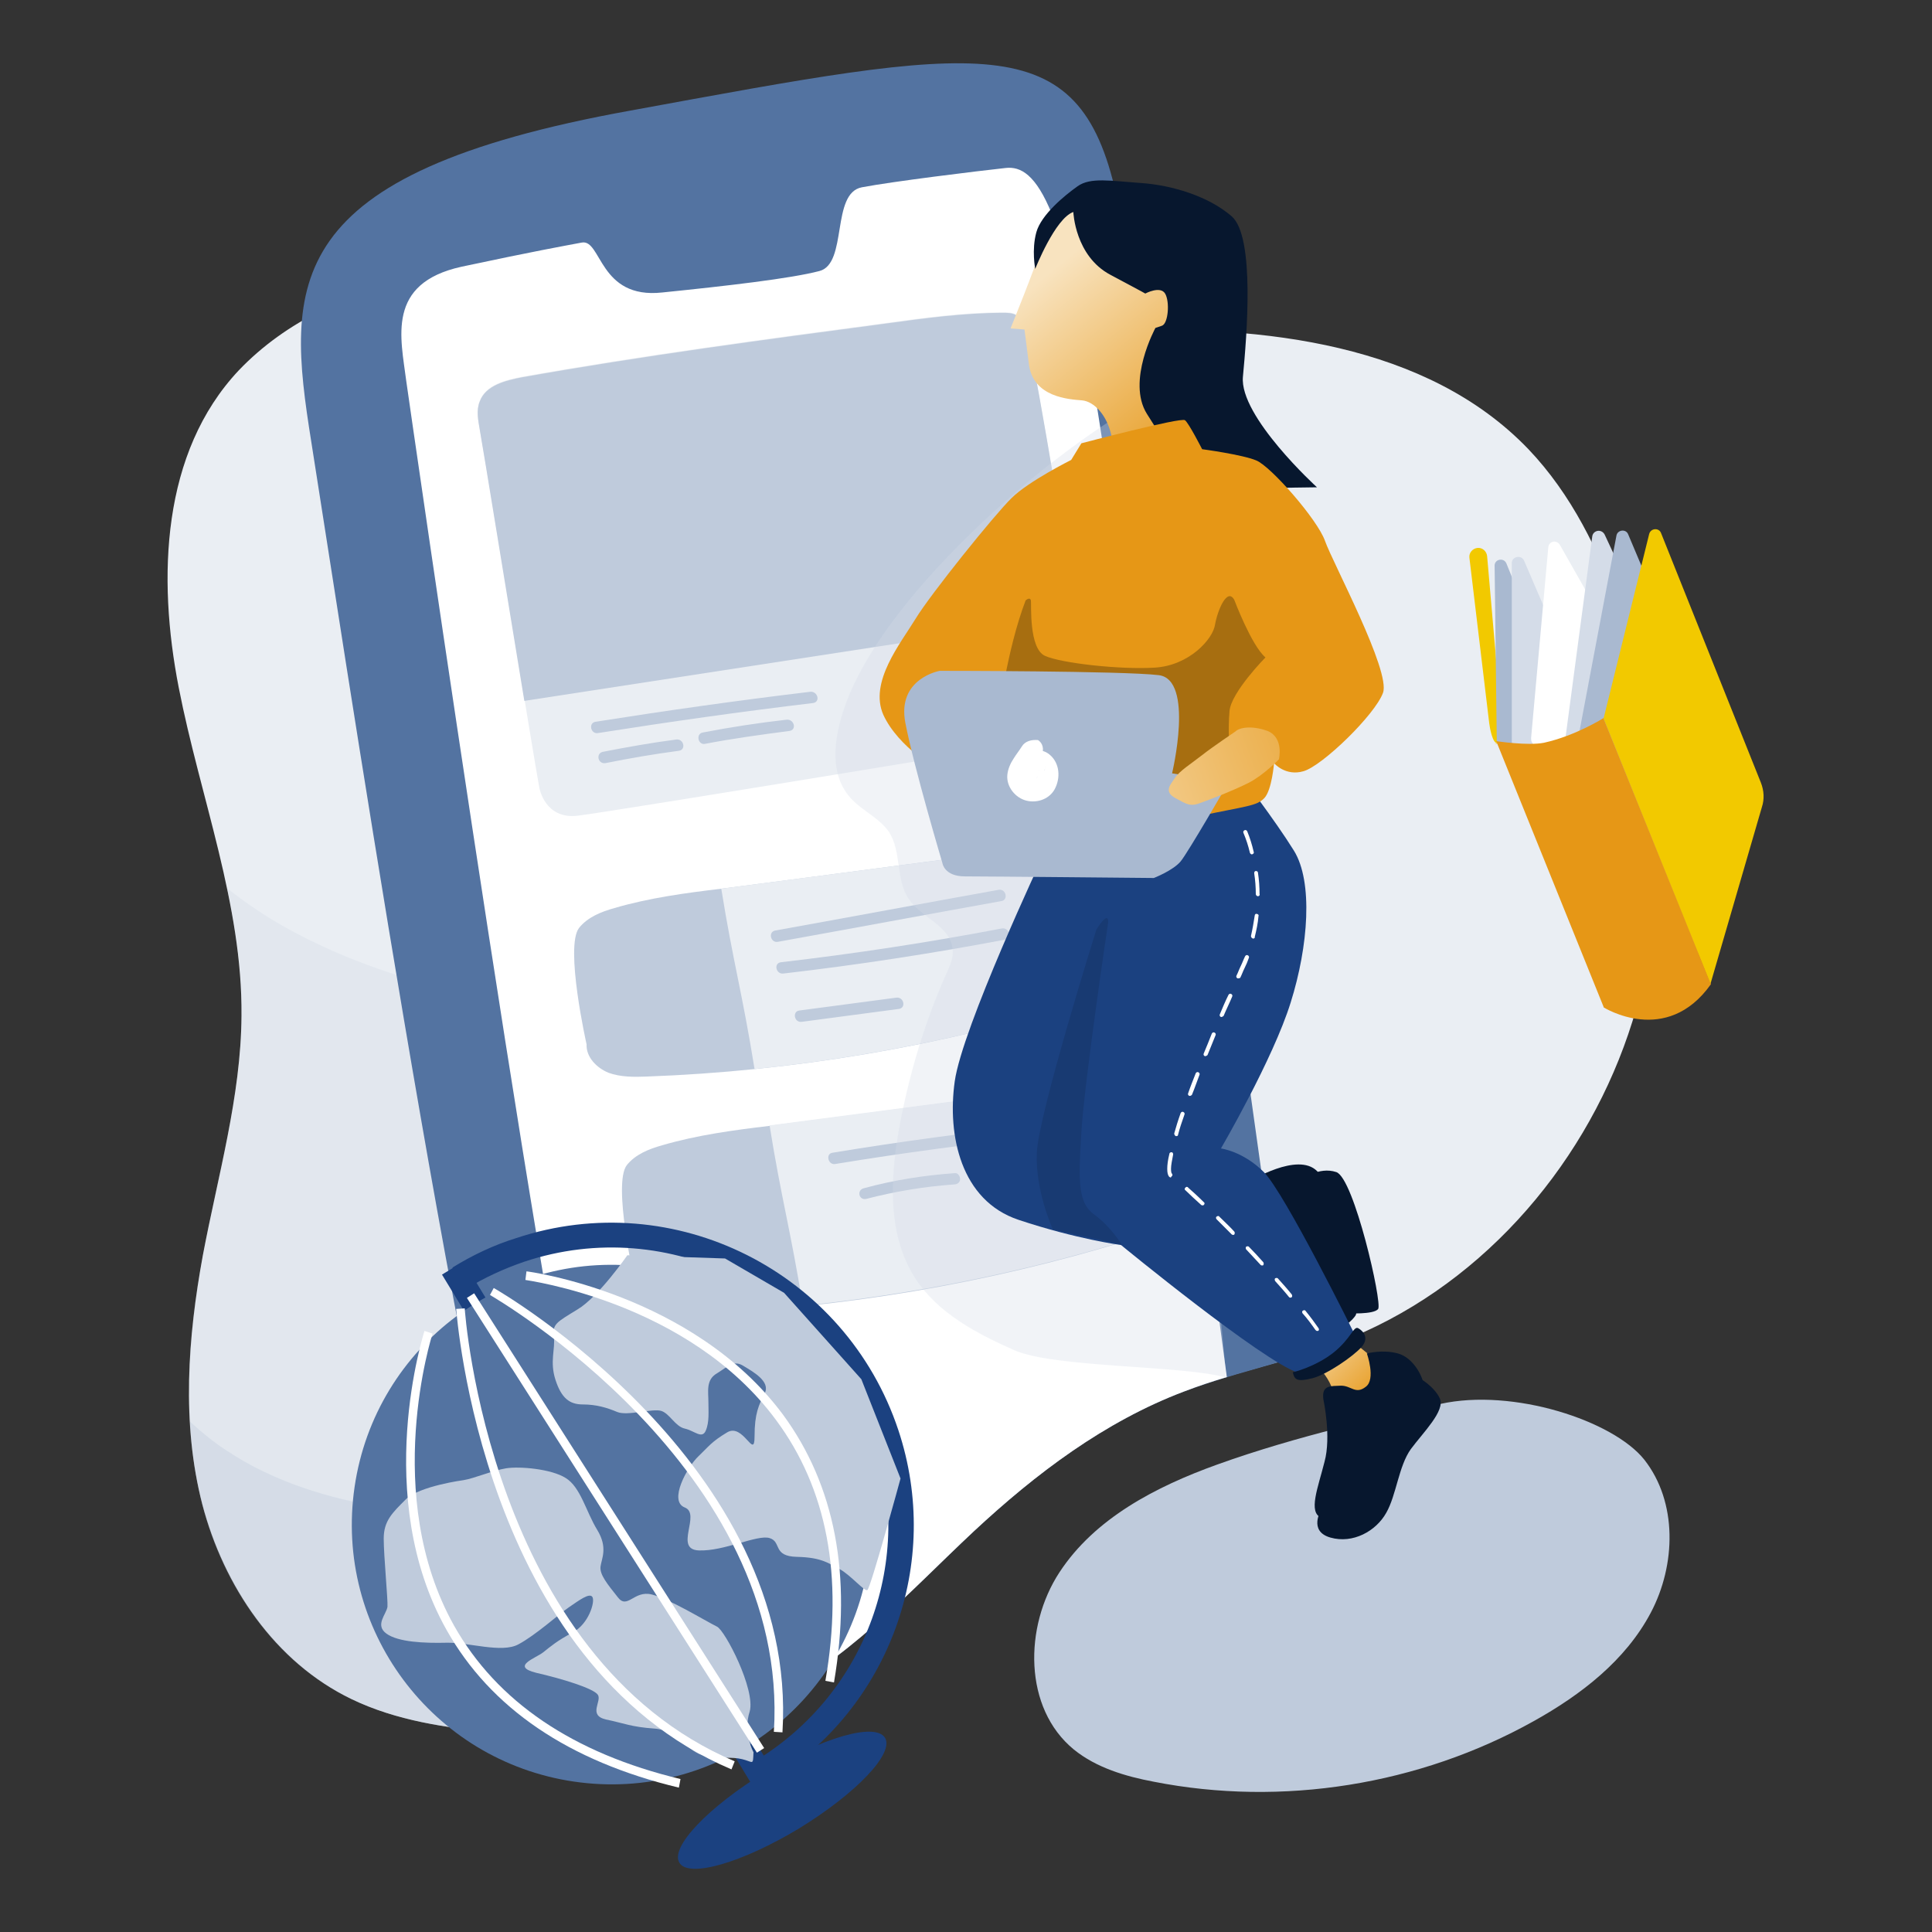 <svg width="400" height="400" viewBox="0 0 400 400" fill="none" xmlns="http://www.w3.org/2000/svg">
<rect x="0" y="0" width="400" height="400" fill="#333333" stroke="none"/>
<path d="M139.889 64.112C167.889 76.445 200.445 69.556 231 68.445C261.556 67.334 295.445 71.112 316.445 93.001C325.333 102.334 331.111 114.112 335.333 126.223C345.111 154.445 346.778 185.778 337.111 214.112C327.445 242.445 305.667 267.112 277.333 277.89C266.889 281.89 255.667 284.001 245.111 288.001C228.667 294.334 214.445 305.001 201.667 316.89C187.889 329.667 175 344.334 157.778 352.223C140.778 360.001 121.333 360.334 102.667 358.667C92.445 357.778 82 356.223 72.778 351.778C56.889 344.112 46.333 328.334 41.889 311.445C37.556 294.667 38.889 276.89 42 259.89C45.111 243.445 49.889 227.001 50 210.334C50.222 187.223 41.444 165.112 37 142.334C32.556 119.556 33.444 93.667 49.444 76.667C69 56.223 102.667 52.223 130.333 59.667C132.889 60.334 137.445 63.001 139.889 64.112Z" fill="#EAEEF3"/>
<g opacity="0.3">
<path opacity="0.6" d="M211.222 308.556C208 308.001 204.555 307.667 201.333 307.556C160.555 305.778 119.555 318.556 79.333 312.112C68 310.223 56.667 306.778 47.111 300.445C44.333 298.667 41.778 296.556 39.333 294.334C39.667 300.112 40.444 305.89 41.889 311.556C46.222 328.334 56.889 344.223 72.778 351.778C82 356.223 92.444 357.778 102.667 358.667C121.333 360.334 140.889 359.89 157.778 352.223C175 344.334 187.889 329.778 201.667 316.89C204.778 314.112 208 311.334 211.222 308.556Z" fill="#94A8C4"/>
</g>
<g opacity="0.3">
<path opacity="0.6" d="M197.333 227.444C175.556 218.111 151.667 215 128.222 211.555C104.778 208.111 80.889 203.889 60.111 192.555C55.556 190.111 51.111 187.111 47 183.889C48.889 192.666 50.111 201.444 50 210.444C49.889 227.222 45 243.555 42 260C38.778 277 37.556 294.778 41.889 311.555C46.222 328.333 56.889 344.222 72.778 351.778C82 356.222 92.445 357.778 102.667 358.666C121.333 360.333 140.889 359.889 157.778 352.222C175 344.333 187.889 329.778 201.667 316.889C214.444 305 228.667 294.222 245.111 288C249.444 286.333 253.889 285 258.333 283.778C245 259 223.222 238.666 197.333 227.444Z" fill="#BFCBDC"/>
</g>
<path d="M110 340.778C112.555 348.555 116.222 354.778 120.889 359.555C133.667 359.444 146.333 357.555 157.778 352.333C175 344.444 187.889 329.889 201.667 317C214.444 305.111 228.667 294.333 245.111 288.111C252.222 285.444 259.555 283.555 266.778 281.444C260 237.555 238.444 73 231.111 40.333C223.333 5.222 203.333 9.555 130.555 22.889C57.889 36 59.222 58.666 64.444 91.444C69.667 124.111 95.333 295.444 110 340.778Z" fill="#5373A1"/>
<path d="M125.444 330.221C129.778 343.777 137.111 351.777 147.667 355.999C151.111 354.999 154.444 353.777 157.778 352.333C175 344.444 187.889 329.888 201.667 316.999C214.444 305.11 228.667 294.333 245.111 288.11C248 286.999 251 285.999 254 285.11C246.778 231.666 234.667 135.444 228.778 94.999C220.889 41.11 214.333 34.11 208.222 34.777C202.111 35.444 184.889 37.555 178.444 38.777C172 39.999 175.556 54.555 169.667 56.11C163.778 57.666 150.222 59.221 137.111 60.555C124 61.999 124.556 49.444 120.444 50.221C116.333 50.999 111.222 51.888 95.555 55.221C79.889 58.666 83 69.999 84.111 78.888C84.111 78.888 115.667 299.555 125.444 330.221Z" fill="white"/>
<path d="M225.667 145.999C225.111 141.333 214 72.222 212.222 67.777C211.778 66.777 211.333 65.666 210.333 65.111C209.556 64.666 208.556 64.666 207.667 64.666C199.556 64.666 191.444 65.777 183.333 66.888C158.222 70.222 133.111 73.555 108.111 77.999C104.667 78.666 100.556 79.666 99.333 82.999C98.555 84.888 99 86.888 99.333 88.888C100.333 94.111 110.667 157.888 111.667 163.11C111.667 163.11 112.778 169.666 119.556 168.888C126.333 168.11 221.222 152.444 221.222 152.444C221.222 152.444 226.444 152.11 225.667 145.999Z" fill="#EAEEF3"/>
<path d="M212.222 67.888C211.778 66.888 211.333 65.777 210.333 65.222C209.556 64.777 208.556 64.777 207.667 64.777C199.556 64.777 191.444 65.888 183.333 67C158.222 70.333 133.111 73.666 108.111 78.111C104.667 78.777 100.556 79.777 99.333 83.111C98.555 85 99 87 99.333 89C100 92.666 105.111 124.222 108.556 145.111L222.778 127.555C219.222 105.222 213.556 70.888 212.222 67.888Z" fill="#BFCBDC"/>
<path d="M119.889 192.111C121.667 189.889 124.444 188.778 127.222 188C134.444 185.889 141.889 184.889 149.333 184C170.889 181.222 192.333 178.333 213.889 175.555C216.667 175.222 219.778 174.889 222 176.555C224.222 178.222 224.889 181.222 225.333 183.889C226.222 188.889 227.111 193.889 228 198.889C228.444 201.333 228.778 204.222 227 206C226.111 207 224.778 207.444 223.444 207.778C194.444 216.666 164.222 221.778 133.889 222.889C131.222 223 128.444 223 126 222.111C123.556 221.111 121.333 218.889 121.444 216.222C121.444 216.222 116.889 196 119.889 192.111Z" fill="#BFCBDC"/>
<path d="M156.222 221.333C179 219 201.555 214.444 223.444 207.778C224.778 207.333 226.111 207 227 206C228.667 204.222 228.444 201.333 228 198.889C227.111 193.889 226.222 188.889 225.333 183.889C224.889 181.222 224.222 178.222 222 176.555C219.778 174.889 216.667 175.222 213.889 175.555C193.333 178.222 169.889 181.333 149.333 184C151.778 199.222 153.667 205.444 156.222 221.333Z" fill="#EAEEF3"/>
<path d="M129.778 241.222C131.555 239 134.333 237.889 137.111 237.111C144.333 235 151.778 234 159.222 233.111C180.778 230.333 202.222 227.444 223.778 224.667C226.555 224.333 229.667 224 231.889 225.667C234.111 227.333 234.778 230.333 235.222 233C236.111 238 237 243 237.889 248C238.333 250.444 238.667 253.333 236.889 255.111C236 256.111 234.667 256.556 233.333 256.889C204.333 265.778 174.111 270.889 143.778 272C141.111 272.111 138.333 272.111 135.889 271.222C133.444 270.222 131.222 268 131.333 265.333C131.444 265.222 126.778 245.111 129.778 241.222Z" fill="#BFCBDC"/>
<path d="M166.222 270.333C189 268 211.555 263.444 233.444 256.778C234.778 256.333 236.111 256 237 255C238.667 253.222 238.444 250.333 238 247.889C237.111 242.889 236.222 237.889 235.333 232.889C234.889 230.222 234.222 227.222 232 225.555C229.778 223.889 226.667 224.222 223.889 224.555C203.333 227.222 179.889 230.333 159.333 233C161.778 248.222 163.667 254.555 166.222 270.333Z" fill="#EAEEF3"/>
<path d="M172.889 241C187.111 238.666 201.333 236.777 215.555 235.222C217.111 235.111 216.555 232.777 215 232.889C200.667 234.444 186.444 236.333 172.333 238.666C170.889 238.889 171.444 241.222 172.889 241Z" fill="#BFCBDC"/>
<path d="M179.333 248.223C185.333 246.667 191.333 245.667 197.556 245.223C198.222 245.223 198.778 244.778 198.778 244.112C198.778 243.556 198.333 242.779 197.667 242.89C191.333 243.334 185 244.334 178.889 246.001C177.333 246.334 177.778 248.556 179.333 248.223Z" fill="#BFCBDC"/>
<path d="M123.778 151.778C138.555 149.445 153.444 147.334 168.333 145.556C169.889 145.334 169.333 143.112 167.778 143.223C152.889 145.001 138 147.112 123.222 149.445C121.778 149.778 122.333 152.001 123.778 151.778Z" fill="#BFCBDC"/>
<path d="M125.333 157.999C130.333 156.999 135.444 156.111 140.555 155.444C142.111 155.222 141.555 152.888 140 153.111C134.889 153.777 129.889 154.666 124.778 155.666C123.333 155.999 123.778 158.222 125.333 157.999Z" fill="#BFCBDC"/>
<path d="M146 154C151.778 152.889 157.556 152.111 163.445 151.333C165 151.111 164.445 148.889 162.889 149C157 149.667 151.222 150.556 145.445 151.667C144 152 144.556 154.333 146 154Z" fill="#BFCBDC"/>
<path d="M161 195C176.445 192.222 191.889 189.333 207.333 186.555C208.778 186.333 208.333 184 206.778 184.222C191.333 187 175.889 189.889 160.445 192.666C159 193 159.556 195.222 161 195Z" fill="#BFCBDC"/>
<path d="M162.222 201.556C177.555 199.778 192.778 197.445 208 194.556C209.444 194.223 209 192 207.444 192.223C192.333 195.112 177 197.445 161.667 199.223C160.111 199.445 160.667 201.778 162.222 201.556Z" fill="#BFCBDC"/>
<path d="M166 211.556C172.667 210.667 179.444 209.778 186.111 208.889C187.667 208.667 187.111 206.334 185.556 206.556C178.889 207.445 172.111 208.334 165.444 209.223C164 209.445 164.444 211.778 166 211.556Z" fill="#BFCBDC"/>
<path d="M252 303.223C239.333 307.778 226.667 314.334 219.333 325.556C212 336.778 211.889 353.667 222.333 362.223C227 366.001 233 367.778 238.889 368.889C265.445 374.112 293.889 369.556 317.556 356.334C327.333 350.889 336.556 343.778 341.778 333.889C347 324.001 347.333 311.001 340.445 302.223C334 294.112 313.222 287.334 298.222 290.667C286.556 293.334 268.667 297.223 252 303.223Z" fill="#BFCBDC"/>
<g opacity="0.4">
<path opacity="0.8" d="M230.778 86.555C211.889 98.444 183.556 123.999 175.445 144.777C172.889 151.444 171.222 159.666 176 165.11C178.445 167.888 182.111 169.332 184.111 172.332C186.667 176.444 185.445 182.11 188.111 186.11C190.778 189.999 196.778 191.777 197.222 196.444C197.445 198.221 196.667 199.999 195.889 201.666C191.222 212.11 188 223.221 186 234.444C184.222 244.777 183.889 256.11 189.556 264.777C194.222 271.888 202.222 276.11 210 279.555C218.333 283.221 245.111 282.666 253.889 285.221L236.556 95.777L230.778 86.555Z" fill="#D4DCE8"/>
</g>
<path d="M229.778 115.111L218.667 106.889L226.667 97.334C226.667 97.334 231 94.445 230.111 90.223C229.222 86 226.556 83.112 224 82.889C221.444 82.667 213.778 82.334 213 75.223C212.111 68.223 212.111 68.223 212.111 68.223L209.222 68C209.222 68 214.667 54.556 215.333 51.889C216 49.223 219.333 39.223 225.667 39.778C232 40.334 250.222 39.778 250.667 49.889C251.111 60 247.444 76.223 244.333 81.112C241.111 86 239.555 89.334 240.889 93.223C242.222 97.112 245.778 98.667 245.778 98.667L248.667 104.889C248.667 104.889 237.889 113.111 237.333 113.223C236.778 113.445 229.778 115.111 229.778 115.111Z" fill="url(#paint0_linear)"/>
<path d="M222.222 43.89C222.222 43.89 222.556 53.001 229.889 56.89C237.222 60.779 237.111 60.779 237.111 60.779C237.111 60.779 240.222 59.112 241.222 60.779C242.222 62.445 241.889 67.001 240.556 67.445C239.222 67.89 239.222 67.89 239.222 67.89C239.222 67.89 233.222 78.89 237.444 85.668C241.778 92.445 242.222 93.668 242.778 95.668C243.222 97.779 248.667 101.223 248.667 101.223L272.667 100.89C272.667 100.89 256.556 86.223 257.333 78.001C258.111 69.779 259.889 49.001 255 44.779C250.111 40.556 242.556 38.334 236.222 37.89C229.889 37.445 225.778 36.668 223.111 38.556C220.444 40.445 215.556 44.445 214.556 48.112C213.556 51.779 214.333 55.668 214.333 55.668C214.333 55.668 218.444 45.223 222.222 43.89Z" fill="#07172E"/>
<path d="M270.333 280.668C270.333 280.668 276.111 284.779 276.222 289.668C276.333 294.557 276.556 291.001 276.556 291.001L281.222 293.335L286.556 288.446L287.222 283.557L277.556 275.668L270.333 280.668Z" fill="url(#paint1_linear)"/>
<path d="M273.556 312.557C273.556 312.557 270.778 317.002 275.444 318.335C280.111 319.668 284.889 317.002 287 313.224C289.111 309.557 289.556 303.557 292.111 300.002C294.667 296.557 299.222 292.113 298.111 289.557C297 287.002 293 284.446 292.333 284.891C291.667 285.335 283.333 299.002 283.333 299.002L273.556 312.557Z" fill="#07172E"/>
<path d="M274 289.779C274 289.779 275.667 297.445 274.222 302.668C272.889 308.001 270.778 313.112 273.555 314.223C276.333 315.334 281.222 314.89 283 312.334C284.889 309.779 286 301.668 287.667 298.668C289.333 295.668 294.778 289.001 294.778 287.112C294.778 285.223 292.667 281.112 289.444 280.223C286.222 279.334 283 280.223 283 280.223C283 280.223 284.889 285.557 282.778 287.112C280.667 288.779 279.778 286.89 277.667 286.89C275.555 287.001 273.556 286.668 274 289.779Z" fill="#07172E"/>
<path d="M269.556 244.224C269.556 244.224 273 241.446 276.667 242.668C280.333 243.89 286.222 269.779 285.333 271.001C284.444 272.224 278.889 271.89 278.889 271.89L269.556 244.224Z" fill="#07172E"/>
<path d="M258.778 244.557C258.778 244.557 268.667 238.446 272.667 242.446C276.667 246.446 281.889 270.446 280.667 272.335C279.444 274.224 274.555 277.89 270.778 274.224C267.111 270.557 262.444 255.779 262.444 255.779L258.778 244.557Z" fill="#07172E"/>
<path d="M215.889 177.334C215.889 177.334 199.222 212.779 197.667 223.89C196.111 235.001 198.889 248.556 210.889 252.556C222.889 256.556 232.111 257.779 232.111 257.779C232.111 257.779 261.333 281.779 268.778 284.223C268.778 284.223 279.222 280.779 280.444 276.223C280.444 276.223 266 247.001 261.667 242.668C257.333 238.334 252.778 237.779 252.778 237.779C252.778 237.779 263.555 219.334 267.222 207.556C270.889 195.89 271.889 182.556 267.889 176.112C263.889 169.668 256.778 160.445 256.778 160.445L228.111 166.556L215.889 177.334Z" fill="#1B4180"/>
<path opacity="0.13" d="M229.444 190.889C229.444 190.889 224.556 223.556 223.889 234.333C223.222 245.111 223.222 249.111 226.667 251.556C230 254 232.222 257.667 232.222 257.667L218 254.556C218 254.556 214.333 246.667 214.667 238.667C215 230.667 227 192.444 227 192.444C227 192.444 229.444 188.444 229.444 190.889Z" fill="#030B17"/>
<path d="M220.667 171.002C220.667 171.002 239.111 170.891 248.556 168.891C258 166.891 260.222 166.891 261.778 165.224C263.333 163.557 263.778 158.002 263.778 158.002C263.778 158.002 266.111 160.78 269.889 159.669C273.778 158.557 284.667 148.002 286.333 143.446C288 139.002 275.889 116.446 274.333 112.002C272.778 107.557 263.111 96.557 260.111 95.335C257.222 94.113 248.889 93.002 248.889 93.002C248.889 93.002 246.111 87.558 245.333 87.002C244.556 86.335 223.889 91.78 223.889 91.78L221.778 95.224C221.778 95.224 212.889 99.669 209.444 103.113C206 106.446 192.667 123.002 189.556 128.113C186.444 133.224 179.889 141.224 182.889 148.002C186 154.78 194.333 159.446 194.333 159.446L220.667 171.002Z" fill="#E69716"/>
<path d="M255.556 124.224C255.556 124.224 259.111 133.668 262 136.113C262 136.113 254.889 143.335 254.556 147.224C254.222 151.113 254.556 155.335 254.556 155.335L254.222 160.002L238.667 163.668L224.333 162.89L206.778 148.224C206.778 148.224 208.444 134.557 212.333 124.335C212.333 124.335 213.222 123.446 213.444 124.335C213.556 125.224 213 134.224 216.333 135.779C219.778 137.335 232 138.668 239.111 138.224C246.222 137.779 251.111 132.335 251.556 129.335C252.111 126.224 254.111 121.557 255.556 124.224Z" fill="#A76E10"/>
<path d="M242.667 160.113C242.667 160.113 247.333 140.668 239.889 139.78C232.445 138.891 194.556 138.891 194.556 138.891C194.556 138.891 185.667 140.446 187.445 149.668C189.222 158.891 195.111 178.668 195.111 178.668C195.111 178.668 195.445 181.446 199.778 181.446C204.111 181.446 238.889 181.78 238.889 181.78C238.889 181.78 242.889 180.224 244.445 178.335C246 176.446 254.333 162.002 254.333 162.002L242.667 160.113Z" fill="#A9B9D0"/>
<path d="M255.778 151.445C255.778 151.445 251 154.667 248.889 156.334C246.778 158 244.111 159.667 243.222 161.111C242.333 162.445 240.889 163.889 243.333 165.222C245.778 166.556 246.444 167.111 248.889 166.111C251.333 165.222 255.333 163.667 258.444 162.111C261.556 160.556 264.778 157.222 264.778 157.222C264.778 157.222 265.889 152.778 262.444 151.334C259 150.111 256.555 150.667 255.778 151.445Z" fill="url(#paint2_linear)"/>
<path d="M95.973 261.179L91.51 263.891L158.846 374.704L163.309 371.992L95.973 261.179Z" fill="#1B4180"/>
<path d="M183.222 359.777C185.222 362.999 177.222 371.333 165.444 378.555C153.667 385.666 142.556 388.888 140.667 385.666C138.667 382.444 146.667 374.11 158.444 366.888C170.111 359.777 181.222 356.555 183.222 359.777Z" fill="#1B4180"/>
<path d="M179.832 323.468C184.151 294.082 163.83 266.759 134.444 262.441C105.058 258.122 77.735 278.444 73.417 307.829C69.099 337.215 89.42 364.538 118.805 368.856C148.191 373.175 175.514 352.854 179.832 323.468Z" fill="#5373A1"/>
<path d="M159.556 368.776L156.778 364.332C179.445 350.332 189.333 322.887 181 297.554C171.111 267.554 138.556 251.221 108.556 261.221C104.333 262.665 100.222 264.554 96.445 266.887L93.667 262.443C97.778 259.887 102.222 257.776 106.889 256.332C139.667 245.443 175.111 263.332 186 296.11C195.111 323.554 184.222 353.554 159.556 368.776Z" fill="#1B4180"/>
<path d="M129.889 259.887C129.889 259.887 123.889 268.553 119.556 271.109C115.222 273.776 114.333 274.109 114.667 276.776C115 279.331 113.778 281.887 115 285.665C116.222 289.442 117.889 290.776 120.667 290.776C123.445 290.776 125.667 291.442 127.778 292.331C129.889 293.22 135.111 291.553 136.889 292.109C138.667 292.664 139.778 295.331 141.778 295.776C143.778 296.22 145.333 297.998 146.111 296.22C146.889 294.442 146.667 292.22 146.667 290.22C146.667 288.109 146.111 285.664 148.445 284.331C150.778 282.887 151.889 281.553 153.889 282.776C155.889 283.998 159.556 285.998 158.333 288.442C157.111 290.887 156.222 292.553 156.222 297.442C156.222 302.331 153.889 294.553 150.556 296.553C147.222 298.553 146.778 299.442 144.556 301.553C142.333 303.664 138.333 310.776 141.778 312.109C145.222 313.442 139.445 320.776 144.667 320.998C149.889 321.22 156.778 317.665 159.333 318.442C161.889 319.22 159.889 322.22 165 322.331C170.111 322.442 171.556 323.665 173.889 324.887C176.222 326.22 178.889 329.442 179.556 329.22C180.222 328.998 186.445 306.109 186.445 306.109L178.333 285.553L162.333 267.664L150.111 260.553L129.889 259.887Z" fill="#BFCBDC"/>
<path d="M148.444 336.776C145.778 335.443 138.556 330.998 134.889 330.109C131.222 329.22 129.889 333.332 127.889 330.665C125.778 327.998 124.111 325.998 124.333 324.332C124.556 322.665 125.889 320.443 123.667 316.776C121.333 312.998 120.222 307.887 117.111 305.998C114.111 304.109 107.556 303.554 104.778 303.998C102 304.443 98.111 306.109 96 306.443C96 306.443 86.778 307.665 84 310.443C81.222 313.22 79.444 314.887 79.444 318.554C79.444 322.109 80.333 331.22 80.222 332.665C80 334.22 77.556 336.443 80 338.22C82.444 339.998 87.889 340.22 92.444 340.109C97 339.998 103.889 342.332 107.333 340.443C110.889 338.554 115.667 334.22 117.778 332.776C119.889 331.332 122.111 329.665 122.667 330.665C123.222 331.665 121.889 336.22 118.556 337.998C115.222 339.776 114 340.887 112.444 342.109C110.889 343.332 105.667 344.998 111 346.332C116.333 347.554 122.889 349.554 123.778 350.887C124.667 352.22 121.667 355.109 125.444 355.998C129.222 356.776 130.667 357.554 135.556 357.887C140.333 358.22 142.222 362.887 146.111 363.554C150 364.22 151.333 363.665 153.667 364.22C156 364.776 155.889 365.665 156 362.776C156 362.776 153.778 358.665 155.222 354.332C156.444 349.776 150.111 337.554 148.444 336.776Z" fill="#BFCBDC"/>
<path d="M140.556 370.11C117.778 364.666 101.556 353.666 92.445 337.444C76.889 309.777 87.778 275.888 87.889 275.555L89.556 276.11C89.445 276.444 78.889 309.555 94 336.555C102.889 352.332 118.667 362.999 140.889 368.332L140.556 370.11Z" fill="white"/>
<path d="M172.667 348.332L170.889 347.998C174.667 326.332 171.222 308.221 160.667 293.998C142.556 269.443 109.111 265.11 108.778 264.998L109 263.221C109.333 263.221 143.444 267.776 162.111 292.887C172.889 307.554 176.444 326.221 172.667 348.332Z" fill="white"/>
<path d="M162 358.666L160.222 358.555C163.667 303.999 102 268.444 101.445 268.11L102.222 266.666C102.889 266.999 165.445 303.11 162 358.666Z" fill="white"/>
<path d="M151.445 366.331C99.667 344.331 94.556 271.776 94.445 270.998L96.222 270.887C96.222 271.553 101.333 343.109 152.111 364.664L151.445 366.331Z" fill="white"/>
<path d="M98.166 267.761L96.668 268.717L156.711 362.874L158.21 361.918L98.166 267.761Z" fill="white"/>
<path d="M310 153.889C309 153.889 308.444 150.666 308.333 149.778L304.222 115.444C304.111 114.444 304.889 113.555 305.889 113.444C306.889 113.333 307.778 114.111 307.889 115.111L311.111 152.111C311.222 153.111 310.444 154 309.444 154.111L310 153.889Z" fill="#F2C900"/>
<path d="M309.445 117.222L309.889 153.333C309.889 153.555 309.889 153.666 310 153.888C311.778 157.666 333.889 205.777 334.333 205.777C334.778 205.666 329.222 161.222 328.778 158.333C328.778 158.222 328.778 158.111 328.667 158L311.889 116.666C311.333 115.333 309.333 115.777 309.445 117.222Z" fill="#A9B9D0"/>
<path d="M313 116.554V153.554C313 153.776 313 153.888 313.111 154.11L335.778 201.665C336.222 202.554 337.444 202.665 338 201.776L346.222 188.999C346.444 188.665 346.444 188.221 346.333 187.776L315.556 116.11C315 114.776 313 115.221 313 116.554Z" fill="#D4DCE8"/>
<path d="M320.556 113.333L317 152.778C317 153 317 153.333 317.111 153.556L343.778 203.222C344.333 204.222 345.778 204.111 346.111 203L356.778 173.333C356.889 173 356.889 172.556 356.667 172.222L323 112.889C322.333 111.667 320.667 112 320.556 113.333Z" fill="white"/>
<path d="M329.667 110.999L324.111 152.776C324.111 152.999 324.111 153.221 324.222 153.443L343.778 202.554C344.222 203.665 345.778 203.665 346.222 202.554L358.556 168.221C358.667 167.887 358.667 167.554 358.556 167.221L332.222 110.665C331.556 109.443 329.889 109.776 329.667 110.999Z" fill="#D4DCE8"/>
<path d="M327.111 150.889L334.667 110.889C334.889 109.667 336.667 109.444 337.111 110.667L361 167.333C361.111 167.556 361.111 167.889 361.111 168.222L353.445 196.555C353.111 197.667 351.556 197.889 351.111 196.778L327.333 151.889C327.111 151.444 327 151.111 327.111 150.889Z" fill="#A9B9D0"/>
<path d="M332 148.777L341.444 110.555C341.778 109.333 343.444 109.222 343.889 110.333L364.556 161.999C365.222 163.666 365.333 165.444 364.778 167.111L354.111 203.777L332 148.777Z" fill="#F2C900"/>
<path d="M332 148.666C332 148.666 326.222 152.333 319.667 153.777C316.333 154.444 309.778 153.444 309.778 153.444L332 208.444V208.555C332 208.555 345 216.777 354.222 203.777L332 148.777" fill="#E69716"/>
<path d="M211.556 154.555C211 155.444 210.445 156.11 209.889 156.999C209.222 157.999 208.667 159.221 208.556 160.444C208.333 162.888 210.222 165.221 212.556 165.777C214.889 166.333 217.556 165.333 218.556 162.999C219.667 160.555 219.222 157.555 217 155.999C216.222 155.444 215.111 155.221 214.222 155.444C213.111 155.666 212.333 156.666 212 157.666C211.778 158.444 211.667 159.333 211.667 160.11C211.667 160.999 211.778 161.777 212 162.555C212.333 163.666 213.667 164.444 214.778 164.11C216 163.777 216.667 162.555 216.333 161.333C216.222 160.999 216.222 160.777 216.222 160.444C216.222 160.666 216.222 160.888 216.333 160.999C216.222 160.333 216.222 159.777 216.333 159.11C216.333 159.333 216.333 159.555 216.222 159.666C216.222 159.333 216.333 158.999 216.445 158.666C216.556 158.444 216.445 158.555 216.445 158.666C216.445 158.777 216.333 158.999 216.222 159.11C215.889 159.333 215.778 159.444 216 159.333C215.556 159.444 215.556 159.555 215.778 159.444C215.556 159.444 215.333 159.444 215.222 159.555C215.333 159.555 215.445 159.555 215.556 159.555C215.333 159.555 215.111 159.555 215 159.444C215.222 159.444 215.445 159.666 215 159.333C215.111 159.333 215.222 159.444 215.222 159.444C214.889 159.221 214.889 159.11 215 159.333L215.111 159.444C215.222 159.555 214.778 158.888 215 159.333C215 159.444 215.111 159.444 215.111 159.555C215.333 159.999 215 159.11 215.111 159.444C215.222 159.666 215.222 159.888 215.222 160.11C215.222 159.888 215.222 159.666 215.111 159.555C215.111 159.888 215.111 160.221 215.111 160.555C215.111 160.333 215.111 160.11 215.222 159.999C215.222 160.11 215.222 160.333 215.111 160.444C215 160.666 214.778 161.11 215.111 160.444C215 160.555 215 160.666 214.889 160.777L214.778 160.999C214.778 160.999 215.222 160.555 214.889 160.777C214.778 160.888 214.667 160.999 214.556 161.11C214.889 160.666 214.889 160.888 214.778 160.999C214.667 160.999 214.667 161.11 214.556 161.11C214.445 161.11 214.222 161.333 214.556 161.11C214.889 160.999 214.667 161.11 214.556 161.11C214.445 161.11 214.222 161.221 214.111 161.221C214.333 161.221 214.556 161.221 214.667 161.11C214.445 161.11 214.111 161.11 213.889 161.11C214.111 161.11 214.333 161.11 214.445 161.221C214.333 161.221 214.111 161.221 214 161.11C213.889 161.11 213.889 161.11 213.778 160.999C213.556 160.888 213.445 160.777 214 161.11C213.889 160.999 213.778 160.999 213.667 160.888L213.445 160.777C213.445 160.777 213.889 161.221 213.667 160.888C213.556 160.777 213.445 160.666 213.333 160.555C213.111 160.333 213.556 160.888 213.445 160.777C213.445 160.666 213.333 160.666 213.333 160.555C213.333 160.444 213.222 160.444 213.222 160.333C213.111 160.221 213.445 160.888 213.333 160.555C213.333 160.444 213.222 160.221 213.222 160.11C213.222 160.333 213.222 160.555 213.333 160.666C213.333 160.444 213.333 160.11 213.333 159.888C213.333 160.11 213.333 160.333 213.222 160.444C213.222 160.221 213.333 159.999 213.333 159.777C213.333 159.666 213.445 159.555 213.445 159.444C213.222 160.11 213.333 159.777 213.445 159.555C213.667 159.11 213.889 158.777 214.111 158.444C214.667 157.666 215.222 156.999 215.667 156.221C216.222 155.221 215.889 153.777 214.889 153.221C213.556 153.11 212.222 153.444 211.556 154.555Z" fill="white"/>
<path d="M272.667 275.556C272.556 275.556 272.445 275.445 272.333 275.334C271.556 274.223 270.667 273 269.667 271.889C269.556 271.667 269.556 271.445 269.778 271.334C270 271.223 270.222 271.223 270.333 271.445C271.333 272.667 272.222 273.889 273 275C273.111 275.223 273.111 275.445 272.889 275.556C272.778 275.556 272.667 275.556 272.667 275.556ZM267.222 268.667C267.111 268.667 267 268.667 266.889 268.556C266 267.445 265 266.334 264 265.223C263.889 265 263.889 264.778 264 264.667C264.222 264.556 264.445 264.556 264.556 264.667C265.556 265.778 266.556 266.889 267.445 268C267.556 268.223 267.556 268.445 267.445 268.556C267.445 268.556 267.333 268.667 267.222 268.667ZM261.333 262C261.222 262 261.111 262 261 261.889C260 260.778 259 259.778 258 258.667C257.889 258.556 257.889 258.223 258 258.112C258.222 258 258.445 258 258.556 258.112C259.556 259.112 260.556 260.223 261.556 261.334C261.667 261.556 261.667 261.778 261.556 261.889C261.556 262 261.445 262 261.333 262ZM255.333 255.667C255.222 255.667 255.111 255.667 255 255.556C253.889 254.445 252.889 253.445 251.889 252.445C251.778 252.334 251.667 252 251.889 251.889C252 251.778 252.333 251.667 252.445 251.889C253.445 252.889 254.556 253.889 255.556 255C255.667 255.112 255.667 255.445 255.556 255.556C255.556 255.667 255.445 255.667 255.333 255.667ZM249 249.556C248.889 249.556 248.778 249.556 248.667 249.445C247.445 248.334 246.333 247.334 245.445 246.445C245.222 246.334 245.222 246 245.445 245.889C245.556 245.667 245.889 245.667 246 245.889C246.889 246.667 248 247.667 249.222 248.889C249.445 249 249.445 249.334 249.222 249.445C249.222 249.556 249.111 249.556 249 249.556ZM242.333 243.778C242.222 243.778 242.111 243.667 242 243.556C241.778 243.223 241.667 242.778 241.667 242C241.667 241.223 241.778 240.223 242.111 238.889C242.111 238.667 242.333 238.556 242.556 238.556C242.778 238.556 242.889 238.778 242.889 239C242.667 240.223 242.445 241.223 242.445 242C242.445 242.667 242.556 243 242.667 243C242.778 243.223 242.778 243.445 242.556 243.556C242.445 243.778 242.445 243.778 242.333 243.778ZM243.556 235.223H243.445C243.222 235.112 243.111 234.889 243.111 234.667C243.445 233.445 243.889 232 244.445 230.445C244.556 230.223 244.778 230.112 245 230.223C245.222 230.334 245.333 230.556 245.222 230.778C244.667 232.334 244.222 233.667 243.889 235C243.889 235.112 243.778 235.223 243.556 235.223ZM246.333 226.889H246.222C246 226.778 245.889 226.556 246 226.334C246.445 225 247 223.667 247.556 222.223C247.667 222 247.889 221.889 248.111 222C248.333 222.112 248.445 222.334 248.333 222.556C247.778 224 247.333 225.334 246.778 226.667C246.667 226.778 246.556 226.889 246.333 226.889ZM249.556 218.667H249.445C249.222 218.556 249.111 218.334 249.222 218.112C249.778 216.778 250.333 215.445 250.889 214C251 213.778 251.222 213.667 251.445 213.778C251.667 213.889 251.778 214.112 251.667 214.334C251.111 215.667 250.556 217.112 250 218.445C249.889 218.556 249.667 218.667 249.556 218.667ZM252.889 210.556H252.778C252.556 210.445 252.445 210.223 252.556 210C253.111 208.667 253.667 207.334 254.333 206C254.445 205.778 254.667 205.667 254.889 205.778C255.111 205.889 255.222 206.112 255.111 206.334C254.556 207.667 253.889 209 253.333 210.334C253.222 210.445 253 210.556 252.889 210.556ZM256.445 202.556C256.333 202.556 256.333 202.556 256.222 202.556C256 202.445 255.889 202.223 256 202C256.333 201.334 256.556 200.667 256.889 200C257.222 199.334 257.445 198.667 257.778 198C257.889 197.778 258.111 197.667 258.333 197.778C258.556 197.889 258.667 198.112 258.556 198.334C258.333 199 258 199.778 257.667 200.445C257.333 201.112 257.111 201.778 256.778 202.445C256.778 202.445 256.556 202.556 256.445 202.556ZM259.445 194.334C259.111 194.223 259 194 259 193.778C259.333 192.334 259.556 191 259.778 189.556C259.778 189.334 260 189.112 260.222 189.223C260.445 189.223 260.667 189.445 260.556 189.667C260.445 191.112 260.111 192.667 259.778 194C259.889 194.112 259.667 194.334 259.445 194.334ZM260.445 185.556C260.222 185.556 260 185.334 260 185.112C260 183.667 259.889 182.223 259.667 180.778C259.667 180.556 259.778 180.334 260 180.334C260.222 180.334 260.445 180.445 260.445 180.667C260.667 182.112 260.778 183.667 260.778 185.112C260.889 185.334 260.667 185.556 260.445 185.556ZM259.222 176.889C259 176.889 258.889 176.778 258.778 176.556C258.445 175.112 258 173.778 257.445 172.445C257.333 172.223 257.445 172 257.667 171.889C257.889 171.778 258.111 171.889 258.222 172.112C258.778 173.445 259.222 174.889 259.556 176.334C259.667 176.556 259.556 176.778 259.222 176.889C259.333 176.889 259.222 176.889 259.222 176.889Z" fill="white"/>
<path d="M267.667 284.111C267.667 284.111 272.111 283.111 276 280.111C279.778 277.111 280.222 274.444 281.222 275C282.222 275.555 283.556 277 281.889 278.888C280.222 280.777 274.778 284.555 271.778 285.333C268.667 286.111 268 285.777 267.667 284.111Z" fill="#07172E"/>
<defs>
<linearGradient id="paint0_linear" x1="218.889" y1="55.001" x2="273.801" y2="122.741" gradientUnits="userSpaceOnUse">
<stop stop-color="#F8E3BF"/>
<stop offset="0.585" stop-color="#E69716"/>
</linearGradient>
<linearGradient id="paint1_linear" x1="268.395" y1="274.646" x2="284.871" y2="291.122" gradientUnits="userSpaceOnUse">
<stop stop-color="#F8E3BF"/>
<stop offset="1" stop-color="#E69716"/>
</linearGradient>
<linearGradient id="paint2_linear" x1="213.236" y1="173.082" x2="291.198" y2="144.546" gradientUnits="userSpaceOnUse">
<stop stop-color="#F8E3BF"/>
<stop offset="1" stop-color="#E69716"/>
</linearGradient>
</defs>
</svg>
